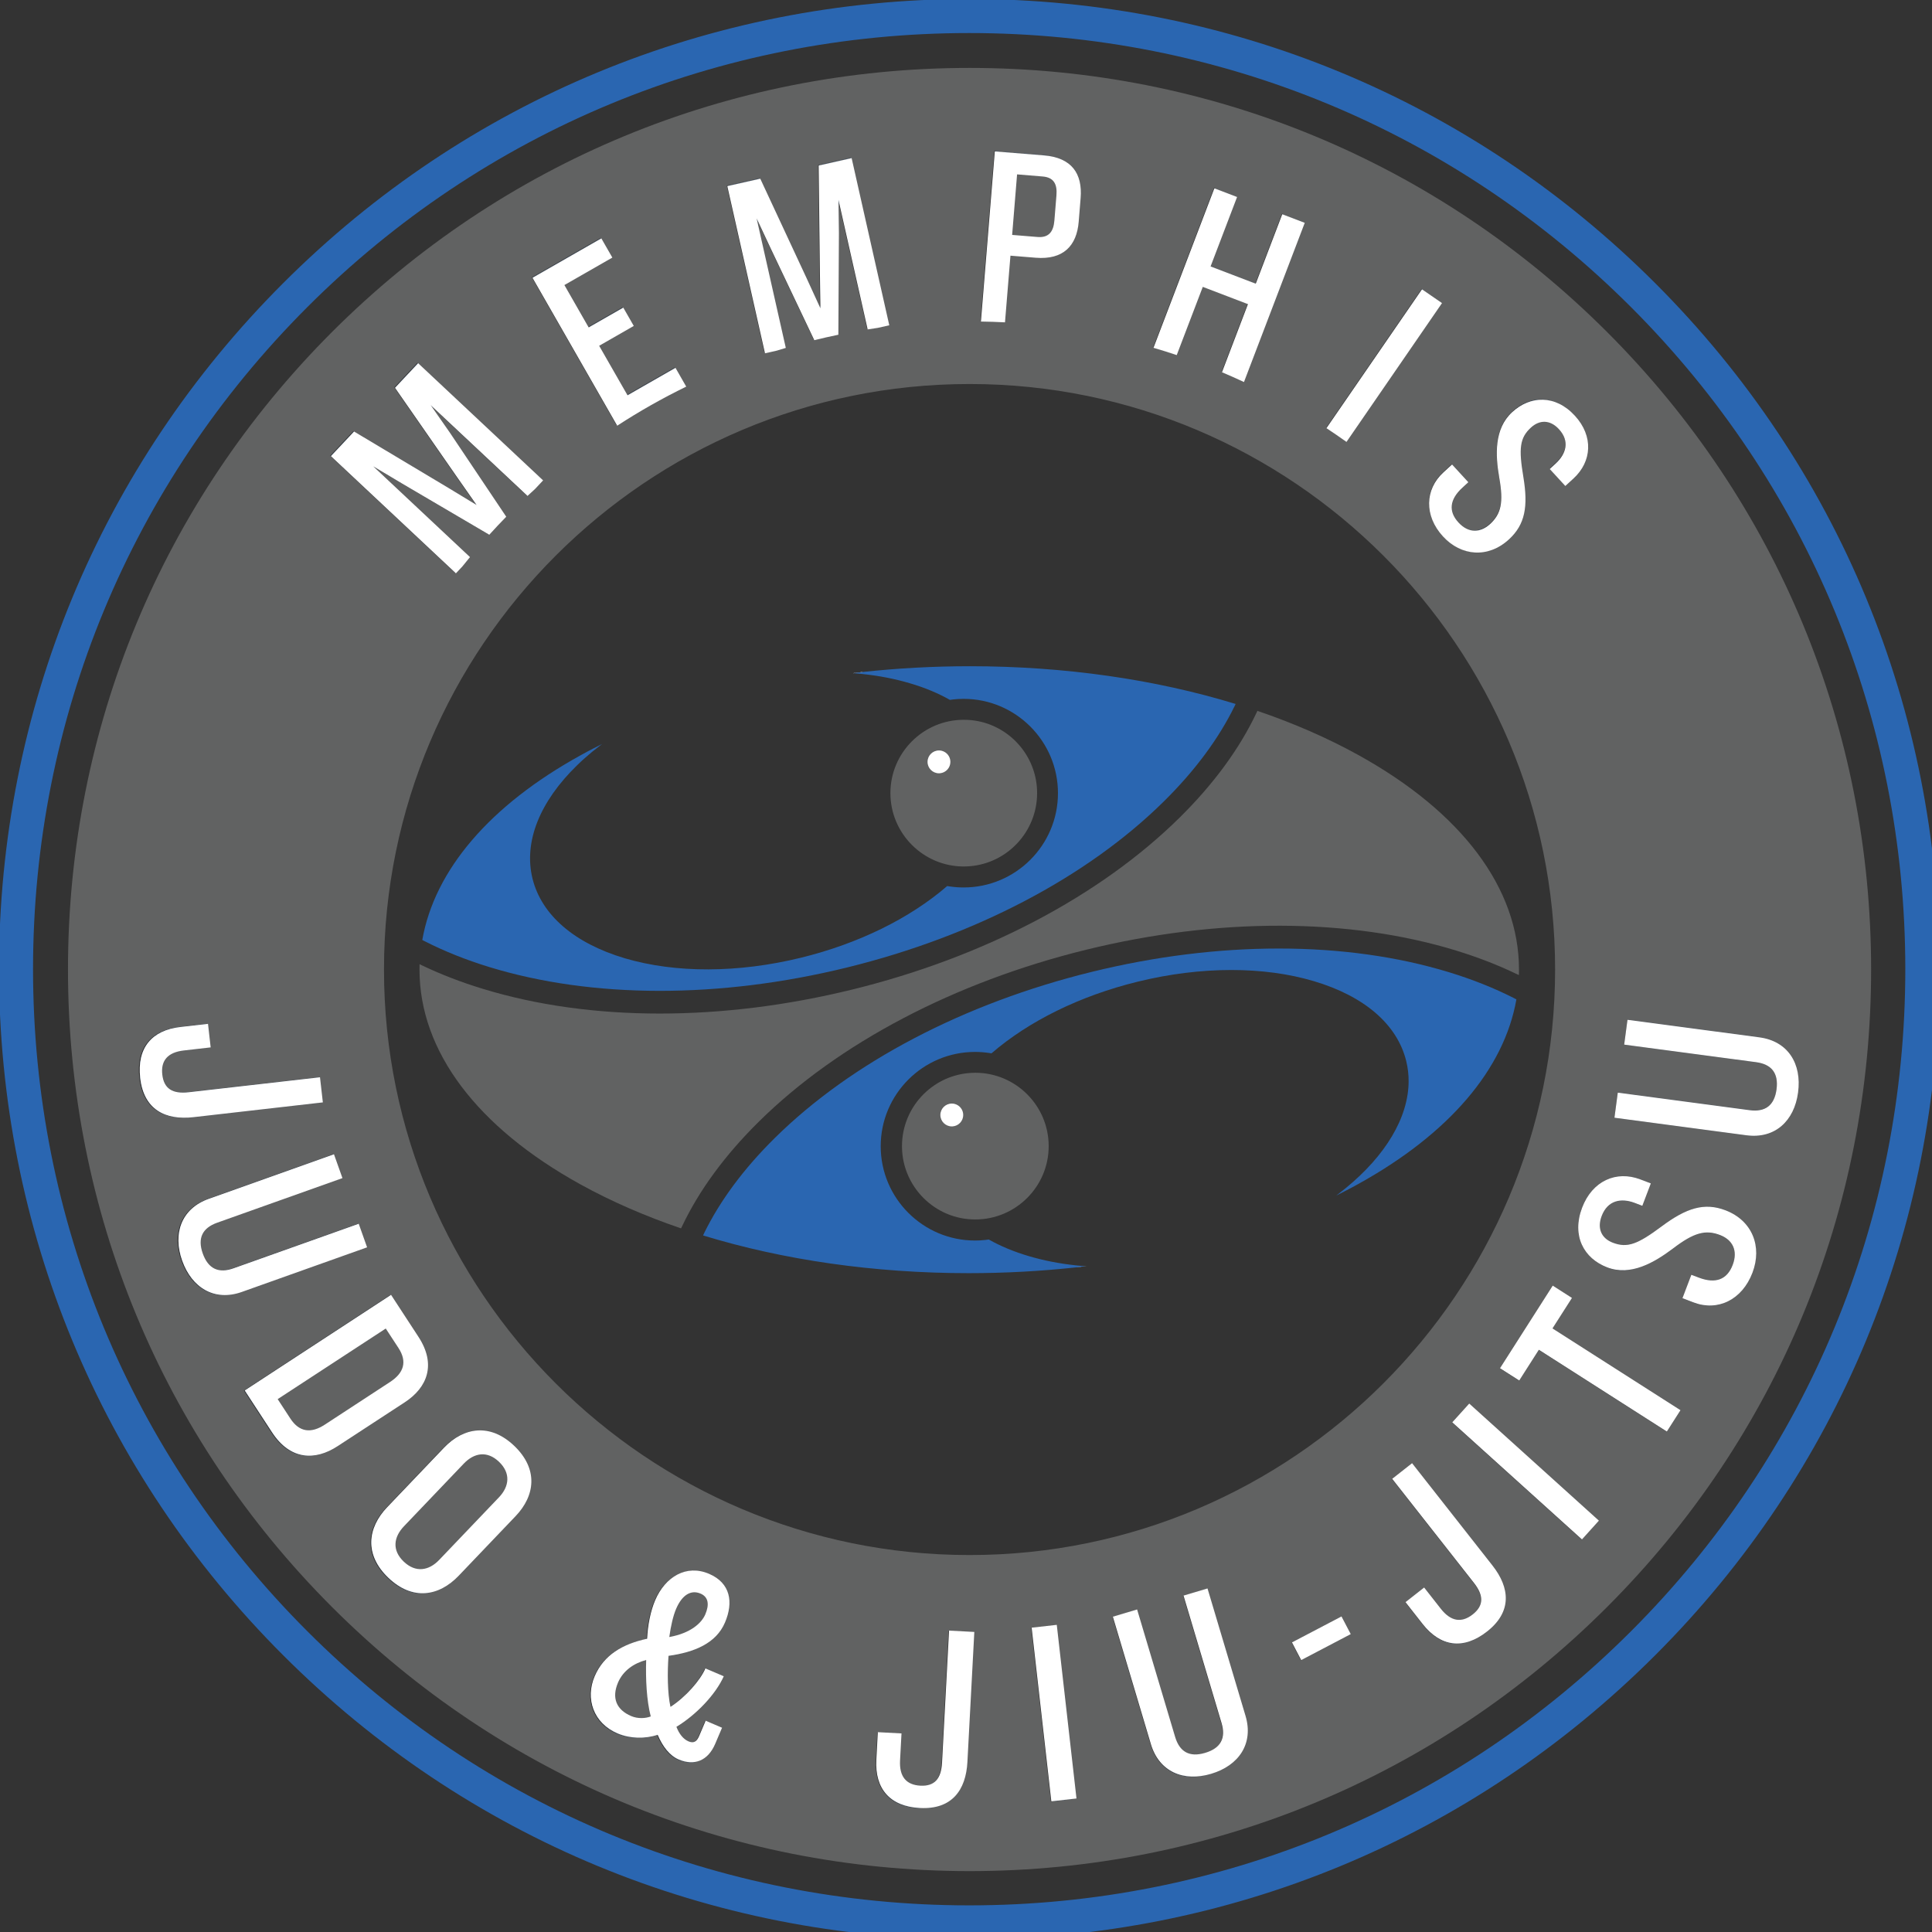 <?xml version="1.0" standalone="no"?>
<!DOCTYPE svg PUBLIC "-//W3C//DTD SVG 1.0//EN" "http://www.w3.org/TR/2001/REC-SVG-20010904/DTD/svg10.dtd">
<svg xmlns="http://www.w3.org/2000/svg" xmlns:xlink="http://www.w3.org/1999/xlink" id="body_1" width="250" height="250">

<rect width="100%" height="100%" fill="#333333" stroke="none"/>

<defs>
        <clipPath  id="1">

            <path clip-rule="evenodd" transform="matrix(0.353 0 -0 -0.353 -12.428 3035.396)"  d="M0 8640L8640 8640L8640 0L0 0L0 8640z" />        </clipPath>
</defs>

<g transform="matrix(0.083 0 0 0.083 0 0)">
	<g clip-path="url(#1)" >
		<g transform="matrix(0.353 0 -0 -0.353 301.85 1741.65)">
		</g>
        <path transform="matrix(0.353 0 -0 -0.353 301.85 1741.65)"  d="M0 0L571.118 65.253L558.508 176.171L-21.792 109.938C -93.289 101.858 -130.997 125.977 -137.975 187.925C -145.076 249.75 -114.224 286.478 -42.849 294.558L-42.849 294.558L75.659 308.147L63.906 412.087L-58.153 398.13C -183.762 383.807 -250.729 306.433 -235.548 173.11C -219.51 32.933 -124.386 -14.201 0 0zM729.66 -471.219L176.171 -668.202C 111.775 -691.096 65.375 -671.386 40.89 -602.704C 16.527 -534.023 40.034 -489.46 104.429 -466.566L104.429 -466.566L657.796 -269.582L620.333 -164.296L66.967 -361.402C -53.133 -404.007 -92.677 -514.19 -50.073 -633.923C -7.101 -754.635 93.166 -815.113 213.266 -772.387L213.266 -772.387L766.633 -575.281zM993.367 -970.718L872.532 -785.609L226.366 -1207.857L347.201 -1392.966C 427.022 -1514.902 536.472 -1519.31 636.371 -1453.934L636.371 -1453.934L933.255 -1260.011C 1033.155 -1194.635 1073.188 -1092.654 993.367 -970.718zM1416.838 -1452.832C 1310.573 -1351.342 1193.167 -1370.562 1106.733 -1461.035L1106.733 -1461.035L855.515 -1724.129C 768.225 -1815.459 754.513 -1933.723 860.779 -2035.214C 967.902 -2137.563 1084.574 -2117.606 1171.742 -2026.276L1171.742 -2026.276L1422.96 -1763.183C 1509.393 -1672.71 1523.961 -1555.181 1416.838 -1452.832zM890.528 3222.749L1165.621 2826.822L1250.829 2705.13L1124.729 2781.647L709.583 3029.805L607.479 2920.968L1159.376 2403.472L1187.901 2433.834C 1198.92 2447.79 1210.183 2461.625 1221.568 2475.214L1221.568 2475.214L794.301 2876.038L921.135 2800.378L1306.777 2573.89C 1331.263 2600.945 1356.237 2627.512 1381.702 2653.467L1381.702 2653.467L1132.32 3025.397L1047.846 3146.354L1475.603 2745.408C 1486.622 2755.815 1497.885 2766.098 1509.148 2776.26L1509.148 2776.26L1544.529 2813.967L992.632 3331.463zM2176.983 3228.38L2129.604 3311.263L1917.807 3189.938L1792.442 3408.714L1945.353 3496.371L1899.076 3577.172L1746.166 3489.638L1638.92 3676.95L1850.717 3798.274L1802.114 3882.994L1498.13 3708.903L1872.142 3055.759C 1969.716 3119.298 2071.575 3176.961 2176.983 3228.38zM2277.495 -2018.564C 2176.861 -1975.715 2083.939 -2031.786 2039.743 -2135.236C 2019.298 -2183.104 2007.056 -2244.686 2004.24 -2305.286C 1896.015 -2328.303 1812.521 -2377.15 1772.487 -2471.052C 1730.617 -2568.992 1766.244 -2677.462 1873.244 -2723.127C 1928.458 -2746.633 1994.201 -2748.225 2050.762 -2729.493C 2073.166 -2781.892 2103.65 -2821.436 2143.683 -2838.452C 2211.752 -2867.468 2272.352 -2845.431 2304.674 -2769.771L2304.674 -2769.771L2335.036 -2698.396L2262.682 -2667.424L2233.544 -2735.736C 2222.648 -2761.202 2208.325 -2767.813 2186.655 -2758.508C 2164.006 -2748.837 2145.643 -2725.942 2133.522 -2694.356C 2221.547 -2641.102 2307.367 -2550.506 2342.626 -2471.052L2342.626 -2471.052L2261.58 -2436.404C 2239.175 -2488.681 2174.29 -2562.993 2107.2 -2606.21C 2093.734 -2544.997 2093.366 -2452.933 2098.63 -2380.823C 2212.609 -2365.153 2308.836 -2325.608 2347.89 -2233.912C 2386.209 -2144.296 2372.621 -2059.209 2277.495 -2018.564zM3022.949 3487.924L3023.316 3487.924L3074.368 3499.432L2908.113 4237.662L2762.548 4204.852L2768.057 3722.737L2770.261 3574.234L2708.803 3708.291L2504.596 4146.822L2359.031 4114.012L2525.408 3375.782L2577.93 3387.534C 2578.174 3387.657 2578.296 3387.657 2578.542 3387.779C 2591.396 3391.819 2604.373 3395.615 2617.351 3399.532L2617.351 3399.532L2488.313 3971.875L2550.996 3838.063L2743.205 3433.689C 2778.341 3442.382 2813.723 3450.339 2849.471 3457.685L2849.471 3457.685L2851.919 3905.887L2849.96 4053.411L2978.875 3481.19C 2993.567 3483.639 3008.257 3485.843 3022.949 3487.924zM3307.589 -2852.287C 3303.794 -2924.028 3273.8 -2957.329 3211.608 -2954.023C 3149.415 -2950.595 3118.319 -2914.234 3122.114 -2842.493L3122.114 -2842.493L3128.48 -2723.25L3023.928 -2717.74L3017.439 -2840.411C 3010.706 -2966.511 3076.082 -3045.475 3209.894 -3052.576C 3350.807 -3060.044 3412.999 -2973.979 3419.61 -2848.981L3419.61 -2848.981L3450.094 -2275.047L3338.564 -2269.171zM3703.639 -2256.193L3790.562 -3023.071L3901.602 -3010.584L3814.557 -2243.706zM3758.363 4250.027L3540.934 4267.657L3479.599 3516.327C 3515.225 3515.837 3550.606 3514.613 3585.864 3512.777L3585.864 3512.777L3609.982 3807.211L3721.513 3798.152C 3843.204 3788.236 3902.703 3850.673 3911.396 3957.061L3911.396 3957.061L3919.844 4061.246C 3928.78 4169.961 3880.055 4240.111 3758.363 4250.027zM4480.801 -2083.205L4374.901 -2114.791L4542.871 -2677.706C 4562.336 -2743.327 4540.3 -2788.502 4470.394 -2809.314C 4400.611 -2830.249 4357.395 -2804.418 4337.807 -2738.919L4337.807 -2738.919L4169.838 -2176.003L4062.837 -2207.956L4230.807 -2770.872C 4267.167 -2892.932 4375.146 -2938.106 4496.838 -2901.868C 4619.632 -2865.263 4685.13 -2768.302 4648.769 -2646.12zM4460.11 3669.359L4659.543 3593.088L4544.829 3292.287C 4577.517 3278.453 4609.96 3264.128 4642.036 3249.07L4642.036 3249.07L4910.394 3952.164L4811.106 3990.117L4694.066 3683.316L4494.513 3759.588L4611.552 4066.265L4511.284 4104.585L4242.436 3400.267C 4276.96 3390.228 4311.118 3379.454 4345.028 3368.069zM4854.078 -2321.202L4894.847 -2399.31L5113.622 -2284.597L5072.73 -2206.611zM5517.017 3597.497L5428.623 3658.342L5006.621 3045.109C 5036.493 3025.398 5065.998 3005.076 5095.136 2984.386zM5384.917 -1529.593L5297.139 -1598.641L5657.929 -2057.861C 5702.369 -2114.3 5701.635 -2158.986 5652.664 -2197.551C 5603.572 -2235.992 5556.314 -2229.014 5511.873 -2172.575L5511.873 -2172.575L5438.173 -2078.675L5355.902 -2143.315L5431.685 -2239.909C 5509.792 -2339.197 5610.794 -2355.603 5716.203 -2272.842C 5827.244 -2185.675 5817.328 -2079.898 5740.077 -1981.591zM5521.423 2566.912C 5601.611 2479.377 5720.61 2468.971 5812.797 2553.445C 5884.784 2619.433 5898.129 2699.132 5876.826 2828.291C 5855.401 2955.86 5860.788 3002.137 5910.126 3047.436C 5947.834 3081.959 5994.478 3083.306 6034.144 3039.967C 6082.257 2987.446 6065.975 2931.252 6019.085 2888.158L6019.085 2888.158L5993.131 2864.407L6061.935 2789.482L6097.928 2822.416C 6179.953 2897.707 6186.809 3009.727 6104.294 3099.589C 6017.983 3193.734 5907.065 3188.592 5827.488 3115.749C 5747.054 3042.049 5752.931 2926.354 5770.07 2826.946C 5789.781 2716.394 5778.641 2666.322 5729.302 2621.023C 5686.575 2581.847 5634.3 2579.889 5589.981 2628.248C 5544.93 2677.34 5550.561 2730.106 5607.61 2782.26L5607.61 2782.26L5633.565 2806.133L5561.701 2884.363L5523.26 2849.104C 5441.969 2774.546 5437.439 2658.487 5521.424 2566.912zM5562.312 -1348.647L6135.145 -1865.775L6209.949 -1782.894L5637.239 -1265.764zM6091.194 -799.076L6006.23 -744.718L5773.377 -1109.427L5858.34 -1163.661L5945.019 -1027.89L6510.261 -1389.047L6570.494 -1294.901L6005.13 -933.745zM6769.19 -411.598C 6676.024 -376.216 6596.938 -401.558 6488.345 -482.359C 6381.1 -562.303 6336.292 -579.198 6272.385 -554.957C 6223.659 -536.471 6201.255 -493.99 6222.925 -436.817C 6249.247 -367.646 6308.134 -356.016 6368.856 -379.031L6368.856 -379.031L6402.402 -391.886L6439.986 -292.966L6393.342 -275.214C 6287.198 -234.936 6181.545 -281.58 6136.492 -400.334C 6089.358 -524.473 6144.327 -624.495 6247.288 -663.673C 6351.228 -703.093 6454.556 -642.981 6537.928 -580.301C 6630.359 -509.781 6681.289 -496.437 6745.073 -520.678C 6800.409 -541.613 6825.752 -588.992 6801.634 -652.775C 6777.026 -717.663 6726.219 -737.25 6652.519 -709.337L6652.519 -709.337L6618.974 -696.605L6579.675 -799.933L6629.503 -818.787C 6734.667 -858.697 6843.016 -808.135 6888.924 -687.178C 6932.752 -571.73 6888.312 -456.894 6769.19 -411.597M6919.408 352.589L6337.026 430.084L6322.458 320.514L6904.839 243.017C 6972.664 233.957 7004.861 195.27 6995.312 123.039C 6985.642 50.807 6944.383 21.914 6876.56 30.852L6876.56 30.852L6294.178 108.348L6279.486 -2.326L6861.868 -79.821C 6988.213 -96.717 7073.666 -16.772 7090.438 109.204C 7107.455 236.283 7045.876 335.815 6919.409 352.589" stroke="none" fill="#2A66B1" fill-rule="nonzero" />
		<g transform="matrix(0.353 0 -0 -0.353 2542.984 2542.984)">
		</g>
        <path transform="matrix(0.353 0 -0 -0.353 2542.984 2542.984)"  d="M0 0C -780.835 -781.079 -1819.254 -1211.162 -2923.539 -1211.162C -4027.824 -1211.162 -5066.244 -781.079 -5847.078 0C -6627.913 780.835 -7057.996 1819.01 -7057.996 2923.539C -7057.996 4027.824 -6627.913 5065.999 -5847.078 5847.078C -5066.244 6627.913 -4027.824 7057.996 -2923.539 7057.996C -1819.254 7057.996 -780.835 6627.913 0 5847.078C 780.835 5065.999 1210.918 4027.824 1210.918 2923.539C 1210.918 1819.01 780.835 780.835 0 0M106.388 5953.222C -702.972 6762.582 -1778.977 7208.458 -2923.539 7208.458C -4068.102 7208.458 -5144.106 6762.582 -5953.466 5953.222C -6762.826 5144.106 -7208.458 4067.857 -7208.458 2923.539C -7208.458 1778.977 -6762.826 702.728 -5953.466 -106.388C -5144.106 -915.748 -4068.102 -1361.38 -2923.539 -1361.38C -1778.977 -1361.38 -702.972 -915.748 106.388 -106.388C 915.749 702.728 1361.38 1778.977 1361.38 2923.539C 1361.38 4067.857 915.749 5144.106 106.388 5953.222" stroke="none" fill="#2A66B1" fill-rule="nonzero" />
		<g transform="matrix(0.353 0 -0 -0.353 301.85 1741.65)">
		</g>
        <path transform="matrix(0.353 0 -0 -0.353 301.85 1741.65)"  d="M0 0L571.118 65.253L558.508 176.171L-21.792 109.938C -93.289 101.858 -130.997 125.977 -137.975 187.925C -145.076 249.75 -114.224 286.478 -42.849 294.558L-42.849 294.558L75.659 308.147L63.906 412.087L-58.153 398.13C -183.762 383.807 -250.729 306.433 -235.548 173.11C -219.51 32.933 -124.386 -14.201 0 0zM729.66 -471.219L176.171 -668.202C 111.775 -691.096 65.375 -671.386 40.89 -602.704C 16.527 -534.023 40.034 -489.46 104.429 -466.566L104.429 -466.566L657.796 -269.582L620.333 -164.296L66.967 -361.402C -53.133 -404.007 -92.677 -514.19 -50.073 -633.923C -7.101 -754.635 93.166 -815.113 213.266 -772.387L213.266 -772.387L766.633 -575.281zM993.367 -970.718L872.532 -785.609L226.366 -1207.857L347.201 -1392.966C 427.022 -1514.902 536.472 -1519.31 636.371 -1453.934L636.371 -1453.934L933.255 -1260.011C 1033.155 -1194.635 1073.188 -1092.654 993.367 -970.718zM1416.838 -1452.832C 1310.573 -1351.342 1193.167 -1370.562 1106.733 -1461.035L1106.733 -1461.035L855.515 -1724.129C 768.225 -1815.459 754.513 -1933.723 860.779 -2035.214C 967.902 -2137.563 1084.574 -2117.606 1171.742 -2026.276L1171.742 -2026.276L1422.96 -1763.183C 1509.393 -1672.71 1523.961 -1555.181 1416.838 -1452.832zM890.528 3222.749L1165.621 2826.822L1250.829 2705.13L1124.729 2781.647L709.583 3029.805L607.479 2920.968L1159.376 2403.472L1187.901 2433.834C 1198.92 2447.79 1210.183 2461.625 1221.568 2475.214L1221.568 2475.214L794.301 2876.038L921.135 2800.378L1306.777 2573.89C 1331.263 2600.945 1356.237 2627.512 1381.702 2653.467L1381.702 2653.467L1132.32 3025.397L1047.846 3146.354L1475.603 2745.408C 1486.622 2755.815 1497.885 2766.098 1509.148 2776.26L1509.148 2776.26L1544.529 2813.967L992.632 3331.463zM2176.983 3228.38L2129.604 3311.263L1917.807 3189.938L1792.442 3408.714L1945.353 3496.371L1899.076 3577.172L1746.166 3489.638L1638.92 3676.95L1850.717 3798.274L1802.114 3882.994L1498.13 3708.903L1872.142 3055.759C 1969.716 3119.298 2071.575 3176.961 2176.983 3228.38zM2277.495 -2018.564C 2176.861 -1975.715 2083.939 -2031.786 2039.743 -2135.236C 2019.298 -2183.104 2007.056 -2244.686 2004.24 -2305.286C 1896.015 -2328.303 1812.521 -2377.15 1772.487 -2471.052C 1730.617 -2568.992 1766.244 -2677.462 1873.244 -2723.127C 1928.458 -2746.633 1994.201 -2748.225 2050.762 -2729.493C 2073.166 -2781.892 2103.65 -2821.436 2143.683 -2838.452C 2211.752 -2867.468 2272.352 -2845.431 2304.674 -2769.771L2304.674 -2769.771L2335.036 -2698.396L2262.682 -2667.424L2233.544 -2735.736C 2222.648 -2761.202 2208.325 -2767.813 2186.655 -2758.508C 2164.006 -2748.837 2145.643 -2725.942 2133.522 -2694.356C 2221.547 -2641.102 2307.367 -2550.506 2342.626 -2471.052L2342.626 -2471.052L2261.58 -2436.404C 2239.175 -2488.681 2174.29 -2562.993 2107.2 -2606.21C 2093.734 -2544.997 2093.366 -2452.933 2098.63 -2380.823C 2212.609 -2365.153 2308.836 -2325.608 2347.89 -2233.912C 2386.209 -2144.296 2372.621 -2059.209 2277.495 -2018.564zM3022.949 3487.924L3023.316 3487.924L3074.368 3499.432L2908.113 4237.662L2762.548 4204.852L2768.057 3722.737L2770.261 3574.234L2708.803 3708.291L2504.596 4146.822L2359.031 4114.012L2525.408 3375.782L2577.93 3387.534C 2578.174 3387.657 2578.296 3387.657 2578.542 3387.779C 2591.396 3391.819 2604.373 3395.615 2617.351 3399.532L2617.351 3399.532L2488.313 3971.875L2550.996 3838.063L2743.205 3433.689C 2778.341 3442.382 2813.723 3450.339 2849.471 3457.685L2849.471 3457.685L2851.919 3905.887L2849.96 4053.411L2978.875 3481.19C 2993.567 3483.639 3008.257 3485.843 3022.949 3487.924zM3307.589 -2852.287C 3303.794 -2924.028 3273.8 -2957.329 3211.608 -2954.023C 3149.415 -2950.595 3118.319 -2914.234 3122.114 -2842.493L3122.114 -2842.493L3128.48 -2723.25L3023.928 -2717.74L3017.439 -2840.411C 3010.706 -2966.511 3076.082 -3045.475 3209.894 -3052.576C 3350.807 -3060.044 3412.999 -2973.979 3419.61 -2848.981L3419.61 -2848.981L3450.094 -2275.047L3338.564 -2269.171zM3703.639 -2256.193L3790.562 -3023.071L3901.602 -3010.584L3814.557 -2243.706zM3758.363 4250.027L3540.934 4267.657L3479.599 3516.327C 3515.225 3515.837 3550.606 3514.613 3585.864 3512.777L3585.864 3512.777L3609.982 3807.211L3721.513 3798.152C 3843.204 3788.236 3902.703 3850.673 3911.396 3957.061L3911.396 3957.061L3919.844 4061.246C 3928.78 4169.961 3880.055 4240.111 3758.363 4250.027zM4480.801 -2083.205L4374.901 -2114.791L4542.871 -2677.706C 4562.336 -2743.327 4540.3 -2788.502 4470.394 -2809.314C 4400.611 -2830.249 4357.395 -2804.418 4337.807 -2738.919L4337.807 -2738.919L4169.838 -2176.003L4062.837 -2207.956L4230.807 -2770.872C 4267.167 -2892.932 4375.146 -2938.106 4496.838 -2901.868C 4619.632 -2865.263 4685.13 -2768.302 4648.769 -2646.12zM4460.11 3669.359L4659.543 3593.088L4544.829 3292.287C 4577.517 3278.453 4609.96 3264.128 4642.036 3249.07L4642.036 3249.07L4910.394 3952.164L4811.106 3990.117L4694.066 3683.316L4494.513 3759.588L4611.552 4066.265L4511.284 4104.585L4242.436 3400.267C 4276.96 3390.228 4311.118 3379.454 4345.028 3368.069zM4854.078 -2321.202L4894.847 -2399.31L5113.622 -2284.597L5072.73 -2206.611zM5517.017 3597.497L5428.623 3658.342L5006.621 3045.109C 5036.493 3025.398 5065.998 3005.076 5095.136 2984.386zM5384.917 -1529.593L5297.139 -1598.641L5657.929 -2057.861C 5702.369 -2114.3 5701.635 -2158.986 5652.664 -2197.551C 5603.572 -2235.992 5556.314 -2229.014 5511.873 -2172.575L5511.873 -2172.575L5438.173 -2078.675L5355.902 -2143.315L5431.685 -2239.909C 5509.792 -2339.197 5610.794 -2355.603 5716.203 -2272.842C 5827.244 -2185.675 5817.328 -2079.898 5740.077 -1981.591zM5521.423 2566.912C 5601.611 2479.377 5720.61 2468.971 5812.797 2553.445C 5884.784 2619.433 5898.129 2699.132 5876.826 2828.291C 5855.401 2955.86 5860.788 3002.137 5910.126 3047.436C 5947.834 3081.959 5994.478 3083.306 6034.144 3039.967C 6082.257 2987.446 6065.975 2931.252 6019.085 2888.158L6019.085 2888.158L5993.131 2864.407L6061.935 2789.482L6097.928 2822.416C 6179.953 2897.707 6186.809 3009.727 6104.294 3099.589C 6017.983 3193.734 5907.065 3188.592 5827.488 3115.749C 5747.054 3042.049 5752.931 2926.354 5770.07 2826.946C 5789.781 2716.394 5778.641 2666.322 5729.302 2621.023C 5686.575 2581.847 5634.3 2579.889 5589.981 2628.248C 5544.93 2677.34 5550.561 2730.106 5607.61 2782.26L5607.61 2782.26L5633.565 2806.133L5561.701 2884.363L5523.26 2849.104C 5441.969 2774.546 5437.439 2658.487 5521.424 2566.912zM5562.312 -1348.647L6135.145 -1865.775L6209.949 -1782.894L5637.239 -1265.764zM6091.194 -799.076L6006.23 -744.718L5773.377 -1109.427L5858.34 -1163.661L5945.019 -1027.89L6510.261 -1389.047L6570.494 -1294.901L6005.13 -933.745zM6769.19 -411.598C 6676.024 -376.216 6596.938 -401.558 6488.345 -482.359C 6381.1 -562.303 6336.292 -579.198 6272.385 -554.957C 6223.659 -536.471 6201.255 -493.99 6222.925 -436.817C 6249.247 -367.646 6308.134 -356.016 6368.856 -379.031L6368.856 -379.031L6402.402 -391.886L6439.986 -292.966L6393.342 -275.214C 6287.198 -234.936 6181.545 -281.58 6136.492 -400.334C 6089.358 -524.473 6144.327 -624.495 6247.288 -663.673C 6351.228 -703.093 6454.556 -642.981 6537.928 -580.301C 6630.359 -509.781 6681.289 -496.437 6745.073 -520.678C 6800.409 -541.613 6825.752 -588.992 6801.634 -652.775C 6777.026 -717.663 6726.219 -737.25 6652.519 -709.337L6652.519 -709.337L6618.974 -696.605L6579.675 -799.933L6629.503 -818.787C 6734.667 -858.697 6843.016 -808.135 6888.924 -687.178C 6932.752 -571.73 6888.312 -456.894 6769.19 -411.597M6919.408 352.589L6337.026 430.084L6322.458 320.514L6904.839 243.017C 6972.664 233.957 7004.861 195.27 6995.312 123.039C 6985.642 50.807 6944.383 21.914 6876.56 30.852L6876.56 30.852L6294.178 108.348L6279.486 -2.326L6861.868 -79.821C 6988.213 -96.717 7073.666 -16.772 7090.438 109.204C 7107.455 236.283 7045.876 335.815 6919.409 352.589" stroke="none" fill="#616262" fill-rule="nonzero" />
		<g transform="matrix(0.353 0 -0 -0.353 2722.564 1769.809)">
		</g>
        <path transform="matrix(0.353 0 -0 -0.353 2722.564 1769.809)"  d="M0 0L-582.382 77.495L-567.69 188.169L14.691 110.673C 82.516 101.735 123.773 130.628 133.445 202.86C 142.994 275.091 110.796 313.778 42.972 322.838L42.972 322.838L-539.409 400.334L-524.841 509.904L57.541 432.409C 184.008 415.637 245.587 316.104 228.57 189.025C 211.798 63.049 126.345 -16.896 0 0zM27.057 -607.357C -18.853 -728.314 -127.2 -778.876 -232.364 -738.966L-232.364 -738.966L-282.192 -720.111L-242.894 -616.784L-209.349 -629.517C -135.648 -657.43 -84.841 -637.842 -60.233 -572.955C -36.115 -509.172 -61.458 -461.793 -116.794 -440.857C -180.578 -416.617 -231.508 -429.961 -323.939 -500.479C -407.312 -563.161 -510.64 -623.272 -614.579 -583.852C -717.54 -544.675 -772.509 -444.652 -725.375 -320.513C -680.322 -201.76 -574.669 -155.115 -468.525 -195.393L-468.525 -195.393L-421.881 -213.145L-459.465 -312.064L-493.011 -299.21C -553.733 -276.194 -612.62 -287.824 -638.942 -356.996C -660.612 -414.169 -638.208 -456.65 -589.482 -475.137C -525.575 -499.378 -480.768 -482.482 -373.522 -402.538C -264.931 -321.737 -185.843 -296.395 -92.677 -331.776C 26.444 -377.073 70.885 -491.909 27.057 -607.357zM-351.607 -1309.227L-916.85 -948.069L-1003.527 -1083.841L-1088.491 -1029.605L-855.637 -664.897L-770.673 -719.255L-856.738 -853.924L-291.374 -1215.081zM-726.722 -1785.955L-1299.555 -1268.826L-1224.629 -1185.943L-651.919 -1703.072zM-1145.665 -2193.021C -1251.073 -2275.782 -1352.075 -2259.377 -1430.184 -2160.089L-1430.184 -2160.089L-1505.965 -2063.495L-1423.694 -1998.854L-1349.994 -2092.755C -1305.554 -2149.193 -1258.296 -2156.172 -1209.204 -2117.73C -1160.233 -2079.166 -1159.499 -2034.479 -1203.939 -1978.041L-1203.939 -1978.041L-1564.729 -1518.82L-1476.95 -1449.772L-1121.791 -1901.771C -1044.54 -2000.078 -1034.624 -2105.854 -1145.665 -2193.021zM-1967.021 -2319.488L-2007.79 -2241.381L-1789.137 -2126.79L-1748.246 -2204.775zM-2365.03 -2822.048C -2486.722 -2858.286 -2594.701 -2813.111 -2631.062 -2691.052L-2631.062 -2691.052L-2799.031 -2128.136L-2692.03 -2096.183L-2524.062 -2659.099C -2504.474 -2724.597 -2461.257 -2750.429 -2391.475 -2729.494C -2321.568 -2708.682 -2299.532 -2663.506 -2318.997 -2597.886L-2318.997 -2597.886L-2486.967 -2034.97L-2381.067 -2003.384L-2213.1 -2566.3C -2176.738 -2688.481 -2242.236 -2785.442 -2365.03 -2822.048zM-3071.307 -2943.25L-3158.229 -2176.372L-3047.312 -2163.885L-2960.267 -2930.763zM-3442.258 -2769.16C -3448.87 -2894.157 -3511.062 -2980.223 -3651.975 -2972.755C -3785.786 -2965.653 -3851.162 -2886.689 -3844.429 -2760.59L-3844.429 -2760.59L-3837.94 -2637.919L-3733.388 -2643.429L-3739.754 -2762.672C -3743.549 -2834.413 -3712.453 -2870.773 -3650.26 -2874.202C -3588.068 -2877.508 -3558.074 -2844.207 -3554.279 -2772.466L-3554.279 -2772.466L-3523.304 -2189.35L-3411.774 -2195.226zM-4513.978 -2154.091C -4553.032 -2245.787 -4649.259 -2285.332 -4763.238 -2301.002C -4768.502 -2373.111 -4768.134 -2465.176 -4754.668 -2526.389C -4687.579 -2483.172 -4622.693 -2408.859 -4600.289 -2356.583L-4600.289 -2356.583L-4519.242 -2391.23C -4554.501 -2470.685 -4640.321 -2561.28 -4728.346 -2614.535C -4716.226 -2646.121 -4697.862 -2669.016 -4675.213 -2678.687C -4653.543 -2687.991 -4639.22 -2681.381 -4628.324 -2655.915L-4628.324 -2655.915L-4599.187 -2587.603L-4526.833 -2618.575L-4557.194 -2689.95C -4589.515 -2765.609 -4650.116 -2787.646 -4718.185 -2758.631C -4758.218 -2741.613 -4788.703 -2702.07 -4811.106 -2649.672C -4867.667 -2668.403 -4933.41 -2666.811 -4988.624 -2643.306C -5095.625 -2597.641 -5131.251 -2489.171 -5089.381 -2391.23C -5049.348 -2297.329 -4965.853 -2248.481 -4857.628 -2225.465C -4854.813 -2164.864 -4842.57 -2103.283 -4822.125 -2055.415C -4777.929 -1951.965 -4685.007 -1895.894 -4584.373 -1938.743C -4489.248 -1979.388 -4475.659 -2064.475 -4513.978 -2154.091zM-5438.908 -1683.361L-5690.126 -1946.455C -5777.294 -2037.785 -5893.966 -2057.741 -6001.089 -1955.393C -6107.355 -1853.901 -6093.644 -1735.638 -6006.354 -1644.308L-6006.354 -1644.308L-5755.135 -1381.214C -5668.702 -1290.74 -5551.295 -1271.521 -5445.03 -1373.011C -5337.907 -1475.359 -5352.476 -1592.889 -5438.908 -1683.361zM-6514.667 -1313.145L-6635.502 -1128.036L-5989.336 -705.788L-5868.501 -890.896C -5788.68 -1012.833 -5828.713 -1114.813 -5928.613 -1180.189L-5928.613 -1180.189L-6225.497 -1374.112C -6325.395 -1439.488 -6434.846 -1435.081 -6514.667 -1313.145zM-6911.941 -554.102C -6954.545 -434.369 -6915.001 -324.186 -6794.901 -281.581L-6794.901 -281.581L-6241.535 -84.475L-6204.072 -189.761L-6757.439 -386.745C -6821.834 -409.639 -6845.341 -454.202 -6820.979 -522.883C -6796.493 -591.564 -6750.093 -611.274 -6685.697 -588.381L-6685.697 -588.381L-6132.208 -391.397L-6095.235 -495.46L-6648.602 -692.565C -6768.702 -735.292 -6868.969 -674.813 -6911.941 -554.102zM-7097.417 252.932C -7112.597 386.254 -7045.63 463.628 -6920.021 477.951L-6920.021 477.951L-6797.962 491.908L-6786.209 387.969L-6904.717 374.379C -6976.092 366.299 -7006.944 329.571 -6999.843 267.746C -6992.865 205.798 -6955.157 181.68 -6883.661 189.76L-6883.661 189.76L-6303.359 255.992L-6290.749 145.074L-6861.868 79.821C -6986.254 65.62 -7081.377 112.754 -7097.417 252.932zM-6152.286 3109.626L-5737.139 2861.468L-5611.04 2784.952L-5696.248 2906.644L-5971.34 3302.57L-5869.236 3411.284L-5317.339 2893.79L-5352.72 2856.081C -5363.983 2845.919 -5375.247 2835.637 -5386.265 2825.229L-5386.265 2825.229L-5814.021 3226.177L-5729.547 3105.218L-5480.166 2733.289C -5505.63 2707.334 -5530.605 2680.768 -5555.09 2653.712L-5555.09 2653.712L-5940.732 2880.201L-6067.566 2955.86L-5640.299 2555.037C -5651.684 2541.447 -5662.947 2527.612 -5673.966 2513.655L-5673.966 2513.655L-5702.491 2483.294L-6254.388 3000.79zM-5059.754 3962.815L-5011.151 3878.095L-5222.948 3756.771L-5115.703 3569.459L-4962.792 3656.994L-4916.516 3576.192L-5069.426 3488.536L-4944.062 3269.759L-4732.264 3391.084L-4684.885 3308.201C -4790.293 3256.782 -4892.152 3199.12 -4989.727 3135.581L-4989.727 3135.581L-5363.738 3788.724zM-4357.272 4226.644L-4153.065 3788.113L-4091.607 3654.057L-4093.811 3802.56L-4099.32 4284.674L-3953.755 4317.484L-3787.5 3579.254L-3838.552 3567.746L-3838.919 3567.746C -3853.611 3565.665 -3868.301 3563.461 -3882.993 3561.013L-3882.993 3561.013L-4011.908 4133.233L-4009.949 3985.709L-4012.397 3537.507C -4048.146 3530.161 -4083.527 3522.204 -4118.663 3513.511L-4118.663 3513.511L-4310.873 3917.885L-4373.555 4051.697L-4244.518 3479.355C -4257.495 3475.437 -4270.472 3471.642 -4283.327 3467.602C -4283.572 3467.479 -4283.694 3467.479 -4283.938 3467.356L-4283.938 3467.356L-4336.46 3455.604L-4502.837 4193.834zM-3320.935 4347.479L-3103.505 4329.85C -2981.813 4319.933 -2933.088 4249.783 -2942.024 4141.067L-2942.024 4141.067L-2950.473 4036.882C -2959.165 3930.494 -3018.664 3868.057 -3140.355 3877.974L-3140.355 3877.974L-3251.886 3887.033L-3276.004 3592.598C -3311.262 3594.434 -3346.644 3595.659 -3382.27 3596.148zM-2350.584 4184.407L-2250.316 4146.087L-2367.355 3839.41L-2167.802 3763.139L-2050.762 4069.939L-1951.475 4031.986L-2219.832 3328.892C -2251.908 3343.951 -2284.352 3358.275 -2317.039 3372.109L-2317.039 3372.109L-2202.325 3672.911L-2401.758 3749.182L-2516.839 3447.891C -2550.75 3459.276 -2584.907 3470.05 -2619.432 3480.089zM-1433.244 3738.163L-1344.852 3677.318L-1766.732 3064.207C -1795.87 3084.897 -1825.375 3105.219 -1855.247 3124.931zM-1300.167 2964.185L-1228.303 2885.954L-1254.257 2862.081C -1311.307 2809.927 -1316.938 2757.162 -1271.886 2708.069C -1227.567 2659.711 -1175.292 2661.669 -1132.565 2700.846C -1083.227 2746.144 -1072.086 2796.216 -1091.797 2906.767C -1108.937 3006.177 -1114.813 3121.87 -1034.379 3195.57C -954.802 3268.414 -843.884 3273.556 -757.573 3179.41C -675.059 3089.549 -681.914 2977.529 -763.939 2902.237L-763.939 2902.237L-799.933 2869.305L-868.736 2944.23L-842.782 2967.98C -795.893 3011.074 -779.61 3067.268 -827.724 3119.788C -867.39 3163.127 -914.033 3161.781 -951.741 3127.257C -1001.079 3081.959 -1006.466 3035.681 -985.041 2908.113C -963.738 2778.954 -977.083 2699.254 -1049.07 2633.266C -1141.257 2548.793 -1260.256 2559.199 -1340.444 2646.733C -1424.429 2738.308 -1419.899 2854.368 -1338.608 2928.926zM-844.496 731.863C -844.496 -694.157 -2004.606 -1854.269 -3430.628 -1854.269C -4856.649 -1854.269 -6016.76 -694.157 -6016.76 731.863C -6016.76 2157.64 -4856.649 3317.628 -3430.628 3317.628C -2004.606 3317.628 -844.496 2157.64 -844.496 731.863M-614.946 3547.3C -1367.011 4299.242 -2367.111 4713.654 -3430.627 4713.654C -4494.145 4713.654 -5494.244 4299.242 -6246.31 3547.3C -6998.251 2795.236 -7412.418 1795.38 -7412.418 731.863C -7412.418 -331.898 -6998.251 -1331.754 -6246.31 -2083.818C -5494.245 -2835.76 -4494.145 -3250.173 -3430.628 -3250.173C -2367.111 -3250.173 -1367.011 -2835.76 -614.946 -2083.818C 136.995 -1331.754 551.164 -331.898 551.164 731.863C 551.164 1795.38 136.995 2795.236 -614.946 3547.3" stroke="none" fill="#616262" fill-rule="nonzero" />
		<g transform="matrix(0.353 0 -0 -0.353 2368.154 1511.527)">
		</g>
        <path transform="matrix(0.353 0 -0 -0.353 2368.154 1511.527)"  d="M0 0C 0 -8.302 0 -16.337 -0.269 -24.374C -1.876 -23.837 -3.482 -23.034 -5.09 -22.231C -6.16 -21.695 -7.499 -21.159 -8.571 -20.624C -10.179 -19.82 -11.785 -19.017 -13.393 -18.481C -94.547 20.625 -182.935 54.639 -277.749 83.834C -750.217 228.734 -1330.087 230.073 -1911.028 87.584C -2491.971 -55.174 -3005.686 -324.621 -3357.358 -672.007C -3507.615 -820.39 -3621.18 -975.736 -3695.638 -1132.689C -3695.906 -1133.225 -3696.442 -1134.03 -3696.71 -1134.833C -3697.781 -1136.708 -3698.584 -1138.85 -3699.656 -1140.992C -3699.924 -1141.796 -3700.191 -1142.333 -3700.727 -1143.135C -3859.823 -1089.033 -4009.01 -1023.947 -4144.536 -949.22C -4603.344 -696.112 -4855.916 -359.172 -4855.916 -0.804C -4855.916 7.232 -4855.916 15.535 -4855.647 23.57C -4854.041 22.766 -4852.434 22.231 -4850.826 21.427C -4849.756 20.891 -4848.683 20.356 -4847.344 19.552C -4845.737 19.018 -4844.13 18.213 -4842.792 17.41C -4761.37 -21.426 -4672.981 -55.71 -4578.167 -84.638C -4340.059 -157.757 -4074.363 -194.451 -3795.008 -194.451C -3520.473 -194.451 -3232.814 -159.096 -2944.62 -88.386C -2363.946 54.104 -1850.231 324.084 -1498.56 671.204C -1348.301 819.586 -1234.737 974.934 -1160.279 1131.887C -1160.011 1132.689 -1159.475 1133.226 -1159.206 1134.028C -1158.136 1135.903 -1157.331 1138.046 -1156.261 1140.189C -1155.992 1140.992 -1155.725 1141.528 -1155.189 1142.333C -996.094 1088.229 -846.907 1023.145 -711.381 948.416C -252.572 695.31 0 358.369 0 0" stroke="none" fill="#616262" fill-rule="nonzero" />
		<g transform="matrix(0.353 0 -0 -0.353 1692.662 1973.854)">
		</g>
        <path transform="matrix(0.353 0 -0 -0.353 1692.662 1973.854)"  d="M0 0C -13.66 -1.606 -27.319 -2.945 -40.979 -4.553C -40.712 -4.553 -40.176 -4.82 -39.64 -4.82C -25.979 -3.214 -12.321 -1.606 1.339 0L1.339 0L0 0z" stroke="none" fill="#FFFFFF" fill-rule="nonzero" />
		<g transform="matrix(0.353 0 -0 -0.353 1344.381 1047.782)">
		</g>
        <path transform="matrix(0.353 0 -0 -0.353 1344.381 1047.782)"  d="M0 0L-0.268 0C -13.928 -1.607 -27.856 -3.214 -41.515 -4.821L-41.515 -4.821L-39.105 -4.821C -25.445 -3.214 -11.517 -1.607 2.141 -0.268C 1.339 0 0.534 0 0 0" stroke="none" fill="#FFFFFF" fill-rule="nonzero" />
		<g transform="matrix(0.353 0 -0 -0.353 1344.381 1047.782)">
		</g>
        <path transform="matrix(0.353 0 -0 -0.353 1344.381 1047.782)"  d="M0 0L-0.268 0C -13.928 -1.607 -27.856 -3.214 -41.515 -4.821L-41.515 -4.821L-39.105 -4.821C -25.445 -3.214 -11.517 -1.607 2.141 -0.268C 1.339 0 0.534 0 0 0" stroke="none" fill="#FFFFFF" fill-rule="nonzero" />
		<g transform="matrix(0.353 0 -0 -0.353 1616.883 1236.474)">
		</g>
        <path transform="matrix(0.353 0 -0 -0.353 1616.883 1236.474)"  d="M0 0C 0 -169.006 -129.901 -308.283 -295.157 -322.745C -299.175 -323.013 -303.46 -323.55 -307.479 -323.55C -312.835 -323.816 -318.459 -324.084 -323.816 -324.084C -502.466 -324.084 -647.902 -178.648 -647.902 3.0517578E-05C -647.902 178.648 -502.466 323.818 -323.816 323.818C -301.587 323.818 -279.624 321.674 -258.731 317.39C -253.643 316.317 -248.554 314.979 -243.465 313.908C -103.653 278.017 0 151.062 0 0" stroke="none" fill="#616262" fill-rule="nonzero" />
		<g transform="matrix(0.353 0 -0 -0.353 1926.33 1097.482)">
		</g>
        <path transform="matrix(0.353 0 -0 -0.353 1926.33 1097.482)"  d="M0 0C -0.269 -0.536 -0.535 -1.339 -0.803 -2.143L-0.803 -2.143L-3.749 -8.303C -4.285 -9.107 -4.553 -9.642 -4.821 -10.446C -74.459 -152.668 -178.916 -294.354 -317.12 -430.685C -655.937 -765.215 -1153.046 -1025.555 -1716.578 -1164.027C -2279.843 -1302.231 -2840.965 -1301.429 -3296.291 -1161.884C -3399.408 -1130.279 -3494.223 -1092.247 -3579.932 -1048.589C -3581.271 -1048.053 -3582.611 -1047.25 -3583.95 -1046.714C -3585.289 -1045.91 -3586.627 -1045.375 -3587.698 -1044.571C -3589.307 -1044.036 -3590.646 -1043.232 -3591.984 -1042.428C -3537.88 -733.878 -3294.148 -447.827 -2892.122 -226.324C -2874.177 -216.146 -2855.696 -206.504 -2837.215 -196.862C -2824.091 -190.167 -2810.966 -183.202 -2797.574 -176.774L-2797.574 -176.774L-2803.199 -180.791L-2803.199 -181.059L-2803.467 -181.059C -2813.914 -189.094 -2824.358 -197.397 -2834.536 -205.7L-2834.536 -205.7L-2834.804 -205.7C -2836.411 -207.041 -2838.286 -208.379 -2839.893 -209.986L-2839.893 -209.986L-2840.161 -209.986C -2863.463 -229.27 -2885.962 -249.089 -2906.853 -269.446C -3074.252 -431.756 -3144.693 -609.601 -3105.322 -770.84C -3065.681 -931.812 -2920.781 -1056.892 -2697.403 -1123.315C -2472.954 -1189.473 -2196.545 -1188.668 -1919.063 -1120.638C -1665.689 -1058.499 -1439.097 -947.077 -1273.841 -804.32C -1270.091 -804.855 -1266.609 -805.391 -1262.859 -805.927C -1242.771 -808.873 -1222.148 -810.48 -1200.988 -810.48C -971.45 -810.48 -784.499 -623.797 -784.499 -393.991C -784.499 -164.453 -971.45 22.498 -1200.988 22.498C -1217.06 22.498 -1232.593 21.695 -1248.128 19.82C -1252.681 19.284 -1257.235 18.749 -1261.788 17.945C -1313.212 47.14 -1371.869 71.781 -1437.49 91.064C -1503.111 110.618 -1573.017 124.278 -1646.136 132.044L-1646.136 132.044L-1646.404 132.044C -1646.94 132.044 -1647.743 132.044 -1648.279 132.312C -1661.671 133.651 -1675.063 134.99 -1688.723 136.062C -1675.063 137.669 -1661.135 139.276 -1647.477 140.615C -1648.279 140.883 -1649.083 140.883 -1649.618 140.883C -1494.54 157.757 -1334.907 166.595 -1173.134 166.595C -756.108 166.595 -354.887 108.743 0 0" stroke="none" fill="#2A66B1" fill-rule="nonzero" />
		<g transform="matrix(0.353 0 -0 -0.353 1692.662 1973.854)">
		</g>
        <path transform="matrix(0.353 0 -0 -0.353 1692.662 1973.854)"  d="M0 0C -13.66 -1.606 -27.319 -2.945 -40.979 -4.553C -40.712 -4.553 -40.176 -4.82 -39.64 -4.82C -25.979 -3.214 -12.321 -1.606 1.339 0L1.339 0L0 0z" stroke="none" fill="#FFFFFF" fill-rule="nonzero" />
		<g transform="matrix(0.353 0 -0 -0.353 2364.091 1558.109)">
		</g>
        <path transform="matrix(0.353 0 -0 -0.353 2364.091 1558.109)"  d="M0 0C -54.104 -308.551 -297.836 -594.334 -699.862 -816.104C -718.611 -826.55 -737.627 -836.728 -756.912 -846.638C -769.768 -853.333 -782.624 -859.763 -795.749 -866.459C -793.874 -864.852 -791.999 -863.512 -790.124 -862.173C -779.41 -853.869 -768.697 -845.566 -758.52 -837.264C -756.645 -835.925 -755.037 -834.586 -753.162 -832.979C -579.604 -691.023 -475.949 -522.553 -475.949 -360.243C -475.949 -330.514 -479.432 -301.05 -486.662 -271.856C -526.304 -110.617 -671.203 14.463 -894.582 80.62C -1005.197 113.563 -1128.672 129.901 -1258.573 129.901C -1391.957 129.901 -1532.306 112.76 -1672.921 78.209C -1926.295 16.07 -2152.887 -95.351 -2318.144 -238.108C -2321.894 -237.572 -2325.375 -237.038 -2329.126 -236.502C -2349.214 -233.556 -2369.836 -231.949 -2390.996 -231.949C -2620.534 -231.949 -2807.485 -418.632 -2807.485 -648.437C -2807.485 -878.244 -2620.534 -1064.927 -2390.996 -1064.927C -2375.193 -1064.927 -2359.392 -1064.124 -2344.124 -1062.249C -2339.57 -1061.713 -2334.749 -1061.177 -2330.196 -1060.374C -2278.771 -1089.567 -2220.115 -1113.941 -2154.494 -1133.493C -2088.873 -1153.045 -2018.968 -1166.705 -1946.115 -1174.474L-1946.115 -1174.474L-1945.849 -1174.474C -1945.313 -1174.474 -1944.776 -1174.739 -1944.241 -1174.739C -1930.581 -1176.08 -1916.922 -1177.419 -1903.262 -1178.49C -1916.922 -1180.097 -1930.581 -1181.436 -1944.241 -1183.043C -1943.974 -1183.043 -1943.438 -1183.311 -1942.901 -1183.311C -2097.98 -1200.185 -2257.077 -1209.023 -2418.851 -1209.023C -2835.876 -1209.023 -3237.098 -1151.171 -3591.984 -1042.428C -3591.984 -1041.893 -3591.449 -1041.089 -3591.181 -1040.286C -3590.109 -1038.143 -3589.038 -1036.268 -3587.967 -1034.124C -3587.699 -1033.321 -3587.431 -1032.785 -3587.163 -1031.982C -3517.525 -889.761 -3413.068 -748.073 -3274.864 -611.744C -2936.047 -277.214 -2438.938 -16.874 -1875.406 121.599C -1595.247 190.433 -1315.623 224.717 -1049.392 224.717C -780.214 224.717 -524.696 189.631 -295.693 119.455C -192.576 87.851 -97.762 49.818 -12.053 6.429C -10.714 5.624 -9.373 5.09 -8.034 4.285C -6.695 3.751 -5.356 2.946 -4.284 2.41C -2.678 1.607 -1.339 0.803 0 0" stroke="none" fill="#2A66B1" fill-rule="nonzero" />
		<g transform="matrix(0.353 0 -0 -0.353 1634.931 1786.863)">
		</g>
        <path transform="matrix(0.353 0 -0 -0.353 1634.931 1786.863)"  d="M0 0C 0 -178.648 -145.437 -323.816 -324.086 -323.816C -346.315 -323.816 -368.278 -321.675 -389.17 -317.389C -394.26 -316.317 -399.349 -314.979 -404.437 -313.906C -544.249 -278.017 -647.902 -150.794 -647.902 0C -647.902 169.006 -518.001 308.282 -352.745 322.745C -348.727 323.014 -344.44 323.55 -340.424 323.55C -335.066 323.817 -329.441 324.086 -324.086 324.086C -145.437 324.086 0 178.647 0 0" stroke="none" fill="#616262" fill-rule="nonzero" />
		<g transform="matrix(0.353 0 -0 -0.353 846.726 748.945)">
		</g>
        <path transform="matrix(0.353 0 -0 -0.353 846.726 748.945)"  d="M0 0L-35.381 -37.708C -46.645 -47.869 -57.908 -58.152 -68.926 -68.559L-68.926 -68.559L-496.684 332.387L-412.209 211.43L-162.827 -160.5C -188.292 -186.456 -213.267 -213.022 -237.752 -240.078L-237.752 -240.078L-623.395 -13.589L-750.228 62.07L-322.961 -338.753C -334.346 -352.343 -345.609 -366.177 -356.628 -380.133L-356.628 -380.133L-385.153 -410.496L-937.05 107L-834.947 215.838L-419.8 -32.32L-293.701 -108.837L-378.909 12.855L-654.001 408.782L-551.897 517.496L0 0z" stroke="none" fill="#FFFFFF" fill-rule="nonzero" />
		<g transform="matrix(0.353 0 -0 -0.353 1069.841 602.749)">
		</g>
        <path transform="matrix(0.353 0 -0 -0.353 1069.841 602.749)"  d="M0 0C -105.409 -51.419 -207.268 -109.082 -304.842 -172.621L-304.842 -172.621L-678.854 480.523L-374.869 654.614L-326.266 569.894L-538.063 448.57L-430.818 261.258L-277.908 348.792L-231.631 267.991L-384.541 180.334L-259.177 -38.442L-47.379 82.883L0 0z" stroke="none" fill="#FFFFFF" fill-rule="nonzero" />
		<g transform="matrix(0.353 0 -0 -0.353 1386.419 507.128)">
		</g>
        <path transform="matrix(0.353 0 -0 -0.353 1386.419 507.128)"  d="M0 0L-51.051 -11.508L-51.419 -11.508C -66.11 -13.589 -80.801 -15.793 -95.492 -18.242L-95.492 -18.242L-224.407 553.979L-222.448 406.455L-224.897 -41.747C -260.645 -49.093 -296.026 -57.05 -331.163 -65.743L-331.163 -65.743L-523.372 338.63L-586.054 472.443L-457.017 -99.9C -469.995 -103.817 -482.972 -107.613 -495.826 -111.653C -496.071 -111.775 -496.194 -111.775 -496.438 -111.898L-496.438 -111.898L-548.959 -123.65L-715.336 614.58L-569.771 647.39L-365.564 208.859L-304.107 74.802L-306.311 223.305L-311.82 705.42L-166.255 738.23L0 0z" stroke="none" fill="#FFFFFF" fill-rule="nonzero" />
		<g transform="matrix(0.353 0 -0 -0.353 1647.023 304.657)">
		</g>
        <path transform="matrix(0.353 0 -0 -0.353 1647.023 304.657)"  d="M0 0L-9.06 -110.918C -12.978 -159.644 -33.423 -187.557 -83.005 -183.639L-83.005 -183.639L-195.638 -174.458L-173.846 92.921L-61.213 83.617C -11.631 79.7 4.162 49.828 0 0M-54.725 176.661L-272.154 194.291L-333.489 -557.04C -297.863 -557.529 -262.481 -558.753 -227.224 -560.589L-227.224 -560.589L-203.105 -266.155L-91.575 -275.214C 30.116 -285.13 89.615 -222.693 98.308 -116.305L98.308 -116.305L106.756 -12.12C 115.692 96.595 66.967 166.745 -54.725 176.661" stroke="none" fill="#FFFFFF" fill-rule="nonzero" />
		<g transform="matrix(0.353 0 -0 -0.353 2034.128 347.414)">
		</g>
        <path transform="matrix(0.353 0 -0 -0.353 2034.128 347.414)"  d="M0 0L-268.357 -703.094C -300.434 -688.036 -332.877 -673.711 -365.564 -659.877L-365.564 -659.877L-250.851 -359.076L-450.283 -282.805L-565.364 -584.095C -599.275 -572.71 -633.433 -561.936 -667.957 -551.897L-667.957 -551.897L-399.109 152.421L-298.842 114.101L-415.881 -192.576L-216.327 -268.848L-99.287 37.953L0 0z" stroke="none" fill="#FFFFFF" fill-rule="nonzero" />
		<g transform="matrix(0.353 0 -0 -0.353 2248.131 472.533)">
		</g>
        <path transform="matrix(0.353 0 -0 -0.353 2248.131 472.533)"  d="M0 0L-421.881 -613.111C -451.019 -592.421 -480.523 -572.099 -510.396 -552.387L-510.396 -552.387L-88.393 60.845L0 0z" stroke="none" fill="#FFFFFF" fill-rule="nonzero" />
		<g transform="matrix(0.353 0 -0 -0.353 2455.31 648.184)">
		</g>
        <path transform="matrix(0.353 0 -0 -0.353 2455.31 648.184)"  d="M0 0C -86.311 94.146 -197.229 89.003 -276.806 16.16C -357.24 -57.54 -351.363 -173.233 -334.224 -272.643C -314.513 -383.194 -325.653 -433.267 -374.992 -478.564C -417.719 -517.741 -469.994 -519.699 -514.312 -471.341C -559.365 -422.249 -553.733 -369.483 -496.684 -317.329L-496.684 -317.329L-470.729 -293.456L-542.594 -215.226L-581.035 -250.484C -662.326 -325.042 -666.855 -441.102 -582.871 -532.677C -502.683 -620.211 -383.684 -630.618 -291.497 -546.144C -219.51 -480.156 -206.165 -400.457 -227.468 -271.297C -248.893 -143.729 -243.506 -97.451 -194.168 -52.153C -156.46 -17.629 -109.816 -16.283 -70.15 -59.622C -22.037 -112.143 -38.319 -168.336 -85.209 -211.43L-85.209 -211.43L-111.163 -235.181L-42.359 -310.105L-6.366 -277.173C 75.659 -201.881 82.515 -89.861 0 0" stroke="none" fill="#FFFFFF" fill-rule="nonzero" />
		<g transform="matrix(0.353 0 -0 -0.353 498.879 1679.501)">
		</g>
        <path transform="matrix(0.353 0 -0 -0.353 498.879 1679.501)"  d="M0 0L-580.301 -66.232C -651.797 -74.313 -689.505 -50.194 -696.483 11.754C -703.584 73.579 -672.732 110.307 -601.357 118.387L-601.357 118.387L-482.849 131.977L-494.603 235.916L-616.661 221.959C -742.271 207.636 -809.237 130.262 -794.057 -3.061C -778.019 -143.238 -682.894 -190.372 -558.508 -176.171L-558.508 -176.171L12.609 -110.918L0 0z" stroke="none" fill="#FFFFFF" fill-rule="nonzero" />
		<g transform="matrix(0.353 0 -0 -0.353 559.258 1907.886)">
		</g>
        <path transform="matrix(0.353 0 -0 -0.353 559.258 1907.886)"  d="M0 0L-553.489 -196.983C -617.885 -219.877 -664.285 -200.167 -688.771 -131.485C -713.133 -62.805 -689.626 -18.241 -625.231 4.652L-625.231 4.652L-71.864 201.637L-109.327 306.923L-662.693 109.816C -782.793 67.212 -822.337 -42.972 -779.733 -162.704C -736.761 -283.416 -636.494 -343.895 -516.394 -301.168L-516.394 -301.168L36.973 -104.063L0 0z" stroke="none" fill="#FFFFFF" fill-rule="nonzero" />
		<g transform="matrix(0.353 0 -0 -0.353 608.019 2154.626)">
		</g>
        <path transform="matrix(0.353 0 -0 -0.353 608.019 2154.626)"  d="M0 0L-288.069 -188.292C -348.303 -227.591 -400.211 -222.203 -440.123 -161.235L-440.123 -161.235L-496.072 -75.537L-18.732 236.283L37.217 150.706C 77.128 89.738 61.213 39.911 0 0M125.487 199.922L4.652 385.03L-641.514 -37.218L-520.679 -222.326C -440.857 -344.263 -331.408 -348.67 -231.509 -283.294L-231.509 -283.294L65.375 -89.371C 165.275 -23.995 205.308 77.985 125.487 199.922" stroke="none" fill="#FFFFFF" fill-rule="nonzero" />
		<g transform="matrix(0.353 0 -0 -0.353 777.925 2334.336)">
		</g>
        <path transform="matrix(0.353 0 -0 -0.353 777.925 2334.336)"  d="M0 0L-264.073 -276.561C -309.616 -324.307 -368.013 -334.346 -420.656 -284.029C -473.422 -233.589 -465.22 -175.682 -419.677 -127.936L-419.677 -127.936L-155.603 148.626C -109.938 196.372 -52.521 207.146 0.123 156.828C 52.889 106.389 45.543 47.747 0 0M67.334 227.224C -38.931 328.714 -156.337 309.494 -242.771 219.021L-242.771 219.021L-493.989 -44.073C -581.279 -135.403 -594.991 -253.667 -488.725 -355.158C -381.602 -457.507 -264.93 -437.551 -177.762 -346.221L-177.762 -346.221L73.456 -83.127C 159.889 7.346 174.458 124.875 67.334 227.224" stroke="none" fill="#FFFFFF" fill-rule="nonzero" />
		<g transform="matrix(0.353 0 -0 -0.353 984.111 2675.445)">
		</g>
        <path transform="matrix(0.353 0 -0 -0.353 984.111 2675.445)"  d="M0 0C -64.886 27.668 -87.779 79.087 -58.274 148.38C -35.871 200.534 11.264 233.344 65.988 247.79C 63.295 163.316 67.825 69.415 86.188 -1.47C 63.172 -10.528 29.138 -12.365 0 0M198.208 473.667C 224.653 535.492 263.951 558.998 306.188 541.001C 341.815 525.698 345.242 491.541 327.001 448.937C 311.085 411.597 263.584 366.422 168.092 349.159C 174.825 397.885 184.987 442.815 198.208 473.667M413.923 413.065C 452.243 502.682 438.654 587.769 343.528 628.413C 242.894 671.263 149.972 615.191 105.776 511.741C 85.332 463.873 73.089 402.292 70.273 341.691C -37.952 318.675 -121.446 269.827 -161.48 175.926C -203.35 77.985 -167.723 -30.484 -60.723 -76.149C -5.508 -99.655 60.234 -101.247 116.795 -82.516C 139.199 -134.914 169.684 -174.458 209.716 -191.475C 277.785 -220.49 338.386 -198.453 370.707 -122.794L370.707 -122.794L401.069 -51.419L328.715 -20.446L299.578 -88.759C 288.682 -114.225 274.358 -120.835 252.688 -111.53C 230.04 -101.859 211.676 -78.965 199.556 -47.379C 287.58 5.876 373.4 96.472 408.659 175.926L408.659 175.926L327.613 210.573C 305.208 158.297 240.323 83.984 173.233 40.768C 159.767 101.98 159.399 194.045 164.664 266.154C 278.643 281.824 374.869 321.369 413.923 413.065" stroke="none" fill="#FFFFFF" fill-rule="nonzero" />
		<g transform="matrix(0.353 0 -0 -0.353 1479.621 2542.163)">
		</g>
        <path transform="matrix(0.353 0 -0 -0.353 1479.621 2542.163)"  d="M0 0L-30.975 -583.116C -34.77 -654.857 -64.764 -688.158 -126.956 -684.853C -189.149 -681.424 -220.245 -645.063 -216.45 -573.322L-216.45 -573.322L-210.084 -454.079L-314.636 -448.569L-321.125 -571.24C -327.858 -697.34 -262.482 -776.304 -128.67 -783.405C 12.243 -790.873 74.435 -704.808 81.046 -579.811L81.046 -579.811L111.53 -5.876L0 0z" stroke="none" fill="#FFFFFF" fill-rule="nonzero" />
		<g transform="matrix(0.353 0 -0 -0.353 1647.541 2533.18)">
		</g>
        <path transform="matrix(0.353 0 -0 -0.353 1647.541 2533.18)"  d="M0 0L-110.918 -12.487L-23.995 -779.365L87.045 -766.878L0 0z" stroke="none" fill="#FFFFFF" fill-rule="nonzero" />
		<g transform="matrix(0.353 0 -0 -0.353 1941.832 2675.143)">
		</g>
        <path transform="matrix(0.353 0 -0 -0.353 1941.832 2675.143)"  d="M0 0L-167.968 562.916L-273.867 531.33L-105.897 -31.586C -86.433 -97.206 -108.469 -142.382 -178.375 -163.194C -248.157 -184.129 -291.374 -158.297 -310.962 -92.799L-310.962 -92.799L-478.931 470.117L-585.932 438.164L-417.962 -124.752C -381.602 -246.812 -273.622 -291.986 -151.931 -255.748C -29.137 -219.143 36.361 -122.182 0 0" stroke="none" fill="#FFFFFF" fill-rule="nonzero" />
		<g transform="matrix(0.353 0 -0 -0.353 2091.397 2520.093)">
		</g>
        <path transform="matrix(0.353 0 -0 -0.353 2091.397 2520.093)"  d="M0 0L-218.653 -114.591L-177.885 -192.698L40.891 -77.985L0 0z" stroke="none" fill="#FFFFFF" fill-rule="nonzero" />
		<g transform="matrix(0.353 0 -0 -0.353 2326.822 2440.711)">
		</g>
        <path transform="matrix(0.353 0 -0 -0.353 2326.822 2440.711)"  d="M0 0L-355.159 451.998L-442.938 382.95L-82.148 -76.271C -37.708 -132.709 -38.442 -177.396 -87.413 -215.96C -136.505 -254.401 -183.763 -247.423 -228.203 -190.984L-228.203 -190.984L-301.903 -97.084L-384.174 -161.725L-308.393 -258.318C -230.284 -357.606 -129.282 -374.012 -23.874 -291.251C 87.167 -204.084 77.251 -98.308 0 0" stroke="none" fill="#FFFFFF" fill-rule="nonzero" />
		<g transform="matrix(0.353 0 -0 -0.353 2290.543 2188.184)">
		</g>
        <path transform="matrix(0.353 0 -0 -0.353 2290.543 2188.184)"  d="M0 0L-74.926 -82.883L497.907 -600.012L572.71 -517.129L0 0z" stroke="none" fill="#FFFFFF" fill-rule="nonzero" />
		<g transform="matrix(0.353 0 -0 -0.353 2420.326 2071.054)">
		</g>
        <path transform="matrix(0.353 0 -0 -0.353 2420.326 2071.054)"  d="M0 0L86.065 134.669L1.102 189.026L-231.753 -175.682L-146.789 -229.917L-60.111 -94.146L505.131 -455.303L565.364 -361.157L0 0z" stroke="none" fill="#FFFFFF" fill-rule="nonzero" />
		<g transform="matrix(0.353 0 -0 -0.353 2689.87 1886.852)">
		</g>
        <path transform="matrix(0.353 0 -0 -0.353 2689.87 1886.852)"  d="M0 0C -93.166 35.382 -172.254 10.039 -280.846 -70.762C -388.091 -150.706 -432.898 -167.602 -496.806 -143.36C -545.531 -124.874 -567.936 -82.393 -546.266 -25.22C -519.943 43.952 -461.057 55.582 -400.334 32.566L-400.334 32.566L-366.788 19.712L-329.204 118.632L-375.849 136.384C -481.992 176.661 -587.646 130.017 -632.698 11.264C -679.832 -112.876 -624.863 -212.898 -521.902 -252.075C -417.963 -291.496 -314.635 -231.385 -231.263 -168.703C -138.831 -98.185 -87.901 -84.841 -24.117 -109.081C 31.219 -130.017 56.562 -177.396 32.443 -241.179C 7.836 -306.065 -42.972 -325.653 -116.672 -297.74L-116.672 -297.74L-150.217 -285.008L-189.516 -388.335L-139.687 -407.189C -34.523 -447.1 73.824 -396.538 119.733 -275.581C 163.562 -160.133 119.121 -45.297 0 0" stroke="none" fill="#FFFFFF" fill-rule="nonzero" />
		<g transform="matrix(0.353 0 -0 -0.353 2742.864 1617.265)">
		</g>
        <path transform="matrix(0.353 0 -0 -0.353 2742.864 1617.265)"  d="M0 0L-582.382 77.495L-596.95 -32.075L-14.569 -109.571C 53.255 -118.631 85.453 -157.318 75.904 -229.549C 66.232 -301.781 24.975 -330.674 -42.85 -321.736L-42.85 -321.736L-625.231 -244.24L-639.923 -354.914L-57.541 -432.409C 68.804 -449.305 154.257 -369.36 171.029 -243.384C 188.046 -116.305 126.467 -16.772 0 0" stroke="none" fill="#FFFFFF" fill-rule="nonzero" />
		<g transform="matrix(0.353 0 -0 -0.353 1481.677 1187.783)">
		</g>
        <path transform="matrix(0.353 0 -0 -0.353 1481.677 1187.783)"  d="M0 0C 0 -26.319 -20.229 -48.009 -45.964 -50.261C -46.59 -50.303 -47.257 -50.386 -47.883 -50.386C -48.717 -50.428 -49.593 -50.469 -50.427 -50.469C -78.248 -50.469 -100.897 -27.821 -100.897 0C -100.897 27.82 -78.248 50.427 -50.427 50.427C -46.966 50.427 -43.545 50.094 -40.292 49.426C -39.5 49.259 -38.707 49.051 -37.915 48.884C -16.142 43.295 0 23.524 0 0" stroke="none" fill="#FFFFFF" fill-rule="nonzero" />
		<g transform="matrix(0.353 0 -0 -0.353 1501.695 1738.293)">
		</g>
        <path transform="matrix(0.353 0 -0 -0.353 1501.695 1738.293)"  d="M0 0C 0 -26.318 -20.229 -48.008 -45.964 -50.261C -46.59 -50.302 -47.257 -50.386 -47.883 -50.386C -48.717 -50.427 -49.593 -50.469 -50.428 -50.469C -78.249 -50.469 -100.897 -27.82 -100.897 0C -100.897 27.821 -78.249 50.428 -50.428 50.428C -46.966 50.428 -43.545 50.095 -40.292 49.427C -39.5 49.26 -38.707 49.052 -37.915 48.885C -16.142 43.296 0 23.525 0 0" stroke="none" fill="#FFFFFF" fill-rule="nonzero" />
	</g>
</g>
</svg>